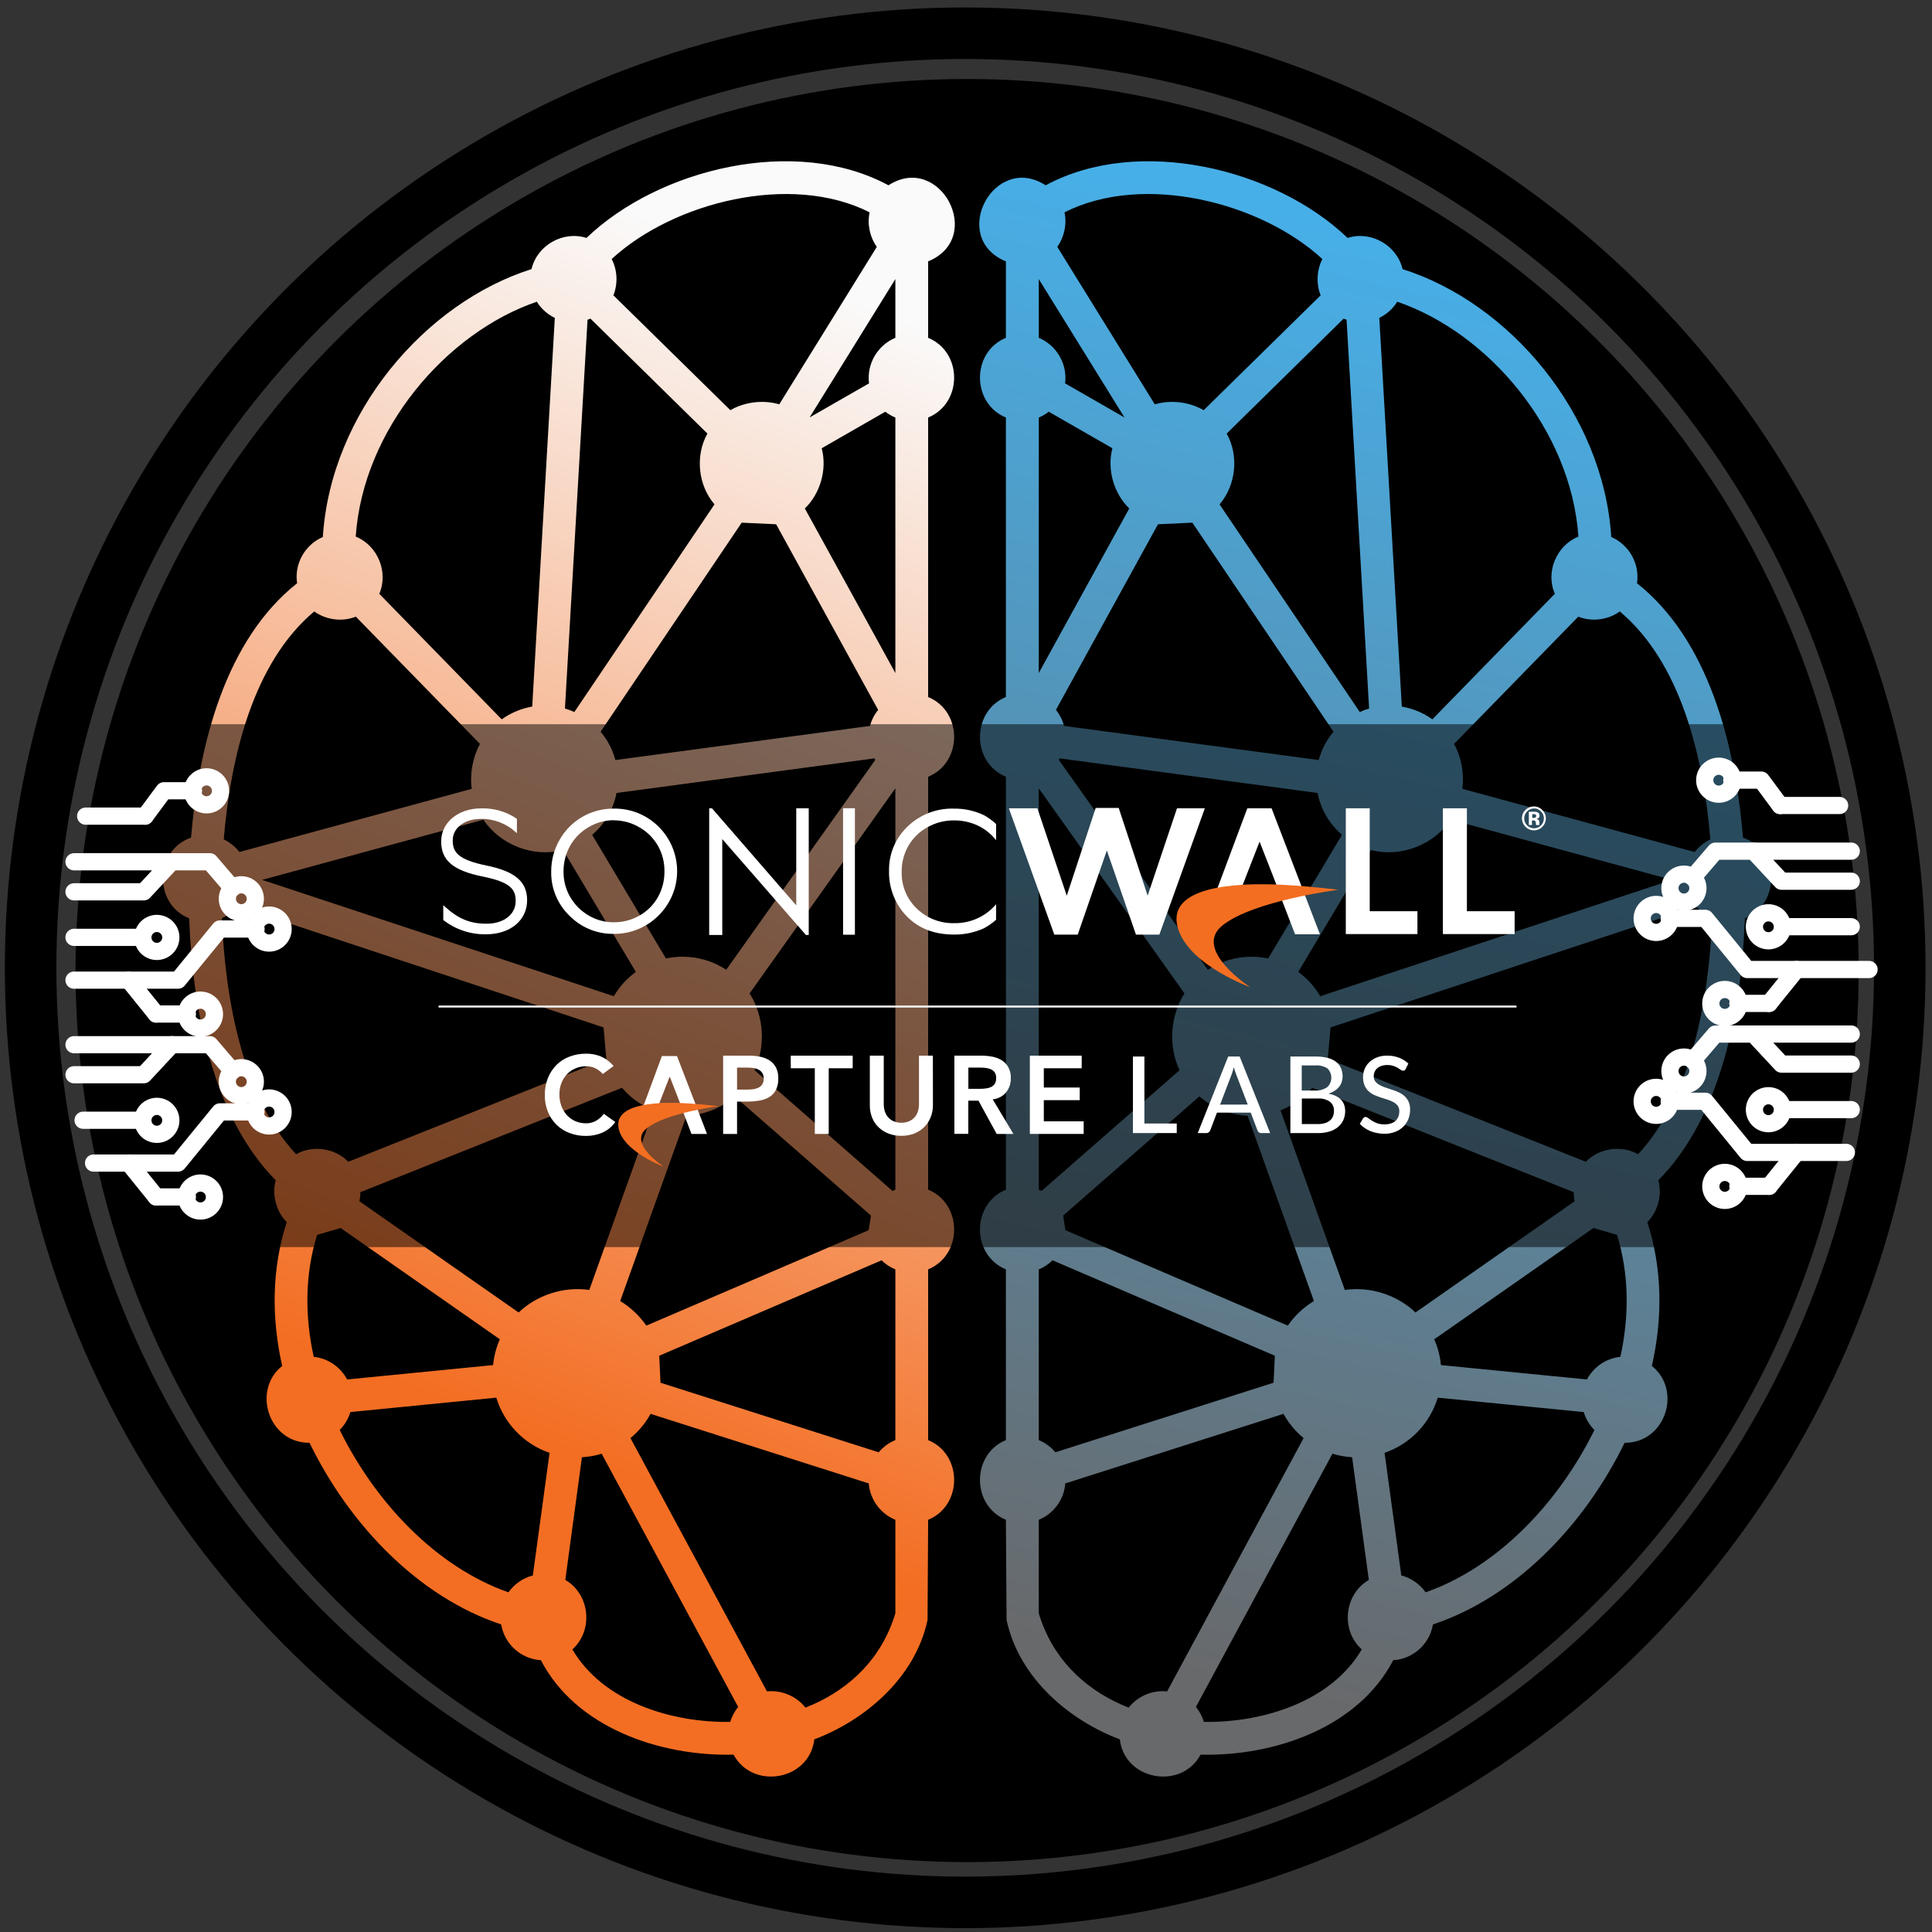 <?xml version="1.0" encoding="UTF-8" standalone="no"?>
<!DOCTYPE svg PUBLIC "-//W3C//DTD SVG 1.1//EN" "http://www.w3.org/Graphics/SVG/1.1/DTD/svg11.dtd">
<svg width="100%" height="100%" viewBox="0 0 225 225" version="1.1" xmlns="http://www.w3.org/2000/svg" xmlns:xlink="http://www.w3.org/1999/xlink" xml:space="preserve" xmlns:serif="http://www.serif.com/" style="fill-rule:evenodd;clip-rule:evenodd;stroke-linecap:round;stroke-linejoin:round;stroke-miterlimit:1.5;">
    <rect x="0" y="0" width="225" height="225" fill="#333333" stroke="none"/>
    <g transform="matrix(1,0,0,1,-501,-41)">
        <g transform="matrix(1,0,0,1,-0.684,0)">
            <g transform="matrix(0.683,0,0,0.683,159.986,-119.17)">
                <g>
                    <g transform="matrix(1,0,0,1,78.854,66.822)">
                        <circle cx="586.34" cy="333.178" r="147.992"/>
                        <clipPath id="_clip1">
                            <circle cx="586.34" cy="333.178" r="147.992"/>
                        </clipPath>
                        <g clip-path="url(#_clip1)">
                            <g transform="matrix(1.708,0,0,1.708,367.595,194.74)">
                                <path d="M109.317,24.526L119.057,8.805C118.371,7.854 118.08,6.549 118.339,5.358C110.477,1.375 98.747,4.342 92.585,10.022C93.158,11.108 93.225,12.498 92.758,13.643L104.437,25.112C105.852,24.285 107.709,24.055 109.317,24.526ZM99.664,79.672C101.274,79.672 102.771,80.149 104.022,80.975L118.904,60.024L118.813,59.871L93.07,63.324C92.752,64.981 91.875,66.445 90.636,67.504L98.007,79.85C98.54,79.731 99.098,79.672 99.664,79.672ZM106.357,83.336C107.781,85.557 107.987,88.592 106.85,91L120.62,103.054C120.715,103.009 120.807,102.968 120.908,102.927L120.908,62.86L106.357,83.336ZM104.867,93.615C103.57,94.744 101.894,95.457 100.059,95.543L93.438,114.045C94.47,114.672 95.362,115.509 96.046,116.5L118.239,106.974L118.473,105.515L104.867,93.615ZM96.77,95.012C95.539,94.526 94.462,93.748 93.617,92.758L67.505,103.176C67.498,103.486 67.465,103.787 67.399,104.08L83.298,115.189C85.088,113.472 87.769,112.56 90.351,112.939L96.77,95.012ZM92.053,89.869L91.776,86.729L55.277,74.654C54.844,75.153 54.297,75.553 53.681,75.819C53.993,84.022 55.817,93.754 61.08,99.389C62.748,98.445 64.977,98.778 66.293,100.141L92.053,89.869ZM92.805,83.615C93.359,82.664 94.11,81.84 95.002,81.188L87.737,69.02C84.723,69.805 81.443,68.479 79.78,65.993L57.692,72L92.805,83.615ZM86.911,15.897C86.167,15.537 85.545,14.979 85.115,14.281C76.06,17.381 67.771,27.026 67.034,37.731C69.207,38.604 70.332,41.252 69.388,43.442L81.609,55.975C82.5,55.334 83.538,54.895 84.655,54.701L86.911,15.897ZM84.584,11.028C85.142,8.659 87.716,7.168 90.072,7.914C97.289,0.994 110.947,-2.345 120.217,2.659C125.365,-0.654 129.914,7.893 124.18,10.256L124.18,17.887C127.64,19.309 127.64,24.418 124.18,25.844L124.18,53.744C127.64,55.176 127.64,60.278 124.18,61.707L124.18,102.927C127.64,104.351 127.64,109.461 124.18,110.884L124.18,127.929C127.64,129.351 127.64,134.461 124.18,135.886L124.121,145.884C122.863,151.779 117.727,155.957 112.818,157.802C112.331,161.92 106.664,162.884 104.755,159.33C97.377,159.509 89.013,156.625 85.521,149.902C83.511,149.777 81.88,148.275 81.555,146.33C73.313,143.59 66.42,136.418 62.422,128.195C58.343,128.234 56.646,122.961 59.695,120.525C58.617,115.761 58.636,110.824 60.146,106.168C59.11,105.123 58.65,103.468 59.049,101.99C52.81,95.678 50.76,85.153 50.406,75.838C46.828,74.403 46.941,69.061 50.594,67.781C51.392,58.369 54.059,48.031 61.185,42.387C60.877,40.424 62.003,38.516 63.752,37.772C64.544,25.363 73.984,14.379 84.584,11.028ZM90.47,15.971C90.37,16.01 90.277,16.049 90.177,16.084L87.922,54.895C88.248,54.988 88.56,55.102 88.861,55.243L102.852,34.512C101.215,32.61 100.901,29.662 102.145,27.445L90.47,15.971ZM120.908,25.844C120.542,25.695 120.209,25.496 119.903,25.264L113.555,28.91C114.113,31.053 113.404,33.434 111.871,34.924L120.908,51.35L120.908,25.844ZM118.279,22.432C118.021,20.475 119.163,18.606 120.908,17.887L120.908,12.024L112.345,25.836L118.279,22.432ZM109.006,36.5L105.567,36.34L91.482,57.211C92.166,58.022 92.68,58.987 92.958,60.037L118.378,56.631C118.532,56.039 118.816,55.494 119.19,55.029L109.006,36.5ZM53.859,67.955C54.472,68.254 55.011,68.686 55.422,69.219L78.615,62.912C78.409,61.375 78.727,59.733 79.441,58.428L67.046,45.723C65.695,46.268 64.05,46.047 62.894,45.201C56.807,50.324 54.573,59.584 53.859,67.955ZM97.335,119.506L97.461,122.201L119.244,129.146C119.689,128.615 120.255,128.195 120.908,127.929L120.908,110.884C120.387,110.679 119.923,110.365 119.53,109.98L97.335,119.506ZM96.472,125.308C95.959,126.24 95.273,127.058 94.462,127.728L108.093,153.017C109.6,152.859 111.056,153.523 111.934,154.633C112.166,154.541 112.399,154.447 112.631,154.347C116.451,152.656 119.57,149.672 120.908,145.22L120.908,135.886C119.445,135.287 118.385,133.902 118.253,132.254L96.472,125.308ZM91.587,129.287C90.963,129.48 90.304,129.599 89.619,129.638L87.957,141.886C90.423,143.318 90.789,146.924 88.661,148.82C91.702,154.021 98.502,156.15 104.423,156.062C104.587,155.511 104.861,155 105.215,154.566L91.587,129.287ZM86.386,129.199C83.843,128.33 81.853,126.273 81.069,123.691L66.501,125.129C66.293,125.814 65.921,126.426 65.437,126.918C69.029,134.203 75.089,140.597 82.281,143.125C82.865,142.306 83.718,141.701 84.716,141.441L86.386,129.199ZM80.75,120.439C80.837,119.527 81.069,118.668 81.422,117.865L65.529,106.754L63.18,107.439C61.95,111.39 61.95,115.562 62.841,119.613C64.291,119.767 65.522,120.646 66.179,121.875L80.75,120.439Z" style="fill:url(#_Linear2);"/>
                            </g>
                            <g transform="matrix(1.708,0,0,1.708,367.595,194.74)">
                                <path d="M146.807,24.526L137.072,8.805C137.758,7.854 138.051,6.549 137.792,5.358C145.656,1.375 157.384,4.342 163.538,10.022C162.973,11.108 162.9,12.498 163.366,13.643L151.689,25.112C150.272,24.285 148.416,24.055 146.807,24.526ZM156.459,79.672C154.851,79.672 153.36,80.149 152.102,80.975L137.227,60.024L137.312,59.871L163.058,63.324C163.379,64.981 164.258,66.445 165.494,67.504L158.123,79.85C157.59,79.731 157.031,79.672 156.459,79.672ZM149.773,83.336C148.344,85.557 148.137,88.592 149.28,91L135.503,103.054C135.416,103.009 135.317,102.968 135.225,102.927L135.225,62.86L149.773,83.336ZM151.258,93.615C152.562,94.744 154.23,95.457 156.068,95.543L162.695,114.045C161.656,114.672 160.771,115.509 160.086,116.5L137.885,106.974L137.658,105.515L151.258,93.615ZM159.36,95.012C160.592,94.526 161.67,93.748 162.513,92.758L188.625,103.176C188.625,103.486 188.66,103.787 188.725,104.08L172.832,115.189C171.042,113.472 168.361,112.56 165.78,112.939L159.36,95.012ZM164.076,89.869L164.351,86.729L200.854,74.654C201.286,75.153 201.831,75.553 202.452,75.819C202.131,84.022 200.315,93.754 195.054,99.389C193.385,98.445 191.153,98.778 189.836,100.141L164.076,89.869ZM163.325,83.615C162.767,82.664 162.022,81.84 161.129,81.188L168.389,69.02C171.402,69.805 174.688,68.479 176.354,65.993L198.438,72L163.325,83.615ZM169.219,15.897C169.959,15.537 170.582,14.979 171.01,14.281C180.071,17.381 188.354,27.026 189.099,37.731C186.922,38.604 185.791,41.252 186.744,43.442L174.515,55.975C173.631,55.334 172.592,54.895 171.468,54.701L169.219,15.897ZM171.543,11.028C170.988,8.659 168.414,7.168 166.055,7.914C158.842,0.994 145.184,-2.345 135.91,2.659C130.761,-0.654 126.216,7.893 131.943,10.256L131.943,17.887C128.492,19.309 128.492,24.418 131.943,25.844L131.943,53.744C128.492,55.176 128.492,60.278 131.943,61.707L131.943,102.927C128.492,104.351 128.492,109.461 131.943,110.884L131.943,127.929C128.492,129.351 128.492,134.461 131.943,135.886L132.01,145.884C133.268,151.779 138.404,155.957 143.315,157.802C143.799,161.92 149.469,162.884 151.378,159.33C158.755,159.509 167.11,156.625 170.609,149.902C172.612,149.777 174.25,148.275 174.575,146.33C182.811,143.59 189.704,136.418 193.71,128.195C197.785,128.234 199.482,122.961 196.43,120.525C197.515,115.761 197.487,110.824 195.978,106.168C197.021,105.123 197.48,103.468 197.076,101.99C203.322,95.678 205.37,85.153 205.717,75.838C209.303,74.403 209.189,69.061 205.529,67.781C204.738,58.369 202.064,48.031 194.947,42.387C195.246,40.424 194.121,38.516 192.378,37.772C191.58,25.363 182.14,14.379 171.543,11.028ZM165.66,15.971C165.752,16.01 165.854,16.049 165.953,16.084L168.203,54.895C167.882,54.988 167.57,55.102 167.271,55.243L153.273,34.512C154.91,32.61 155.229,29.662 153.983,27.445L165.66,15.971ZM135.225,25.844C135.584,25.695 135.924,25.496 136.222,25.264L142.574,28.91C142.016,31.053 142.729,33.434 144.258,34.924L135.225,51.35L135.225,25.844ZM137.852,22.432C138.111,20.475 136.966,18.606 135.225,17.887L135.225,12.024L143.779,25.836L137.852,22.432ZM147.125,36.5L150.559,36.34L164.648,57.211C163.963,58.022 163.453,58.987 163.172,60.037L137.751,56.631C137.594,56.039 137.312,55.494 136.94,55.029L147.125,36.5ZM202.27,67.955C201.652,68.254 201.12,68.686 200.707,69.219L177.508,62.912C177.715,61.375 177.402,59.733 176.686,58.428L189.085,45.723C190.436,46.268 192.077,46.047 193.229,45.201C199.317,50.324 201.553,59.584 202.27,67.955ZM158.795,119.506L158.662,122.201L136.881,129.146C136.441,128.615 135.869,128.195 135.225,127.929L135.225,110.884C135.741,110.679 136.208,110.365 136.601,109.98L158.795,119.506ZM159.654,125.308C160.172,126.24 160.851,127.058 161.663,127.728L148.038,153.017C146.533,152.859 145.078,153.523 144.199,154.633C143.966,154.541 143.732,154.447 143.501,154.347C139.682,152.656 136.562,149.672 135.225,145.22L135.225,135.886C136.688,135.287 137.744,133.902 137.871,132.254L159.654,125.308ZM164.543,129.287C165.168,129.48 165.828,129.599 166.505,129.638L168.176,141.886C165.707,143.318 165.342,146.924 167.47,148.82C164.43,154.021 157.631,156.15 151.711,156.062C151.542,155.511 151.27,155 150.912,154.566L164.543,129.287ZM169.746,129.199C172.287,128.33 174.275,126.273 175.054,123.691L189.63,125.129C189.829,125.814 190.202,126.426 190.696,126.918C187.104,134.203 181.043,140.597 173.844,143.125C173.264,142.306 172.413,141.701 171.416,141.441L169.746,129.199ZM175.373,120.439C175.286,119.527 175.061,118.668 174.702,117.865L190.602,106.754L192.95,107.439C194.174,111.39 194.174,115.562 193.289,119.613C191.84,119.767 190.602,120.646 189.949,121.875L175.373,120.439Z" style="fill:url(#_Linear3);"/>
                            </g>
                        </g>
                        <circle cx="586.34" cy="333.178" r="147.992" style="fill:none;stroke:black;stroke-width:8.06px;"/>
                    </g>
                    <g transform="matrix(1.041,0,0,1.041,-27.599,-19.709)">
                        <circle cx="665.194" cy="402.728" r="153.081" style="fill:none;stroke:black;stroke-width:8.44px;"/>
                    </g>
                    <g transform="matrix(0.983,0,0,1.242,59.842,-64.172)">
                        <path d="M763.047,339.91L468.947,339.91C462.751,365.844 465.457,389.094 470.309,411.697L761.703,411.697C767.695,386.979 768.001,363.07 763.047,339.91Z" style="fill-opacity:0.5;"/>
                    </g>
                </g>
                <g transform="matrix(3.71533e-17,0.607,-0.607,3.71533e-17,845.613,-8.92)">
                    <g transform="matrix(1,0,0,1,0.952,7.6)">
                        <path d="M629.342,520.535L622.214,515.247L622.214,506.952" style="fill:none;stroke:white;stroke-width:4.83px;"/>
                    </g>
                    <g transform="matrix(-0.558,0.83,-0.83,-0.558,1237.95,208.418)">
                        <circle cx="593.921" cy="341.387" r="3.93" style="fill:none;stroke:white;stroke-width:4.83px;"/>
                    </g>
                    <g transform="matrix(1,0,0,1,0.952,7.6)">
                        <path d="M642.167,513.055L642.167,540.513" style="fill:none;stroke:white;stroke-width:4.83px;"/>
                    </g>
                    <g transform="matrix(1,0,0,1,0.952,7.6)">
                        <path d="M684.934,517.446L675.417,525.132L684.934,517.446Z" style="fill:none;stroke:white;stroke-width:4.83px;"/>
                    </g>
                    <g transform="matrix(1,0,0,1,0.952,7.6)">
                        <path d="M684.934,508.665L684.934,517.446" style="fill:none;stroke:white;stroke-width:4.83px;"/>
                    </g>
                    <g transform="matrix(-0.558,0.83,-0.83,-0.558,1300.67,210.131)">
                        <circle cx="593.921" cy="341.387" r="3.93" style="fill:none;stroke:white;stroke-width:4.83px;"/>
                    </g>
                    <g transform="matrix(1,0,0,1,0.952,7.6)">
                        <path d="M663.392,540.513L663.392,521.289" style="fill:none;stroke:white;stroke-width:4.83px;"/>
                    </g>
                    <g transform="matrix(-0.558,0.83,-0.83,-0.558,1279.13,222.382)">
                        <circle cx="593.921" cy="341.387" r="3.93" style="fill:none;stroke:white;stroke-width:4.83px;"/>
                    </g>
                    <g transform="matrix(1,0,0,1,0.952,7.6)">
                        <path d="M675.417,540.513L675.417,511.281L661.047,499.536L661.047,489.377" style="fill:none;stroke:white;stroke-width:4.83px;"/>
                    </g>
                    <g transform="matrix(-0.558,0.83,-0.83,-0.558,1276.78,190.844)">
                        <circle cx="593.921" cy="341.387" r="3.93" style="fill:none;stroke:white;stroke-width:4.83px;"/>
                    </g>
                    <g transform="matrix(1,0,0,1,0.952,7.6)">
                        <path d="M650.606,540.513L650.606,520.915L642.167,513.055L642.167,502.351L649.555,496.01" style="fill:none;stroke:white;stroke-width:4.83px;"/>
                    </g>
                    <g transform="matrix(-0.558,0.83,-0.83,-0.558,1268.27,198.647)">
                        <circle cx="593.921" cy="341.387" r="3.93" style="fill:none;stroke:white;stroke-width:4.83px;"/>
                    </g>
                    <g transform="matrix(1,0,0,1,0.952,7.6)">
                        <path d="M629.342,537.243L629.342,524.228L629.342,520.535" style="fill:none;stroke:white;stroke-width:4.83px;"/>
                    </g>
                </g>
                <g transform="matrix(3.71533e-17,0.607,-0.607,3.71533e-17,845.613,22.269)">
                    <g transform="matrix(1,0,0,1,0.952,7.6)">
                        <path d="M642.167,513.055L642.167,540.513" style="fill:none;stroke:white;stroke-width:4.83px;"/>
                    </g>
                    <g transform="matrix(1,0,0,1,0.952,7.6)">
                        <path d="M684.934,517.446L675.417,525.132L684.934,517.446Z" style="fill:none;stroke:white;stroke-width:4.83px;"/>
                    </g>
                    <g transform="matrix(1,0,0,1,0.952,7.6)">
                        <path d="M684.934,508.665L684.934,517.446" style="fill:none;stroke:white;stroke-width:4.83px;"/>
                    </g>
                    <g transform="matrix(-0.558,0.83,-0.83,-0.558,1300.67,210.131)">
                        <circle cx="593.921" cy="341.387" r="3.93" style="fill:none;stroke:white;stroke-width:4.83px;"/>
                    </g>
                    <g transform="matrix(1,0,0,1,0.952,7.6)">
                        <path d="M663.392,537.961L663.392,521.289" style="fill:none;stroke:white;stroke-width:4.83px;"/>
                    </g>
                    <g transform="matrix(-0.558,0.83,-0.83,-0.558,1279.13,222.382)">
                        <circle cx="593.921" cy="341.387" r="3.93" style="fill:none;stroke:white;stroke-width:4.83px;"/>
                    </g>
                    <g transform="matrix(1,0,0,1,0.952,7.6)">
                        <path d="M675.417,535.021L675.417,511.281L661.047,499.536L661.047,489.377" style="fill:none;stroke:white;stroke-width:4.83px;"/>
                    </g>
                    <g transform="matrix(-0.558,0.83,-0.83,-0.558,1276.78,190.844)">
                        <circle cx="593.921" cy="341.387" r="3.93" style="fill:none;stroke:white;stroke-width:4.83px;"/>
                    </g>
                    <g transform="matrix(1,0,0,1,0.952,7.6)">
                        <path d="M650.606,540.513L650.606,520.915L642.167,513.055L642.167,502.351L649.555,496.01" style="fill:none;stroke:white;stroke-width:4.83px;"/>
                    </g>
                    <g transform="matrix(-0.558,0.83,-0.83,-0.558,1268.27,198.647)">
                        <circle cx="593.921" cy="341.387" r="3.93" style="fill:none;stroke:white;stroke-width:4.83px;"/>
                    </g>
                </g>
                <g transform="matrix(-1,0,0,1,1328.86,-1.814)">
                    <g transform="matrix(3.71533e-17,0.607,-0.607,3.71533e-17,845.613,-8.92)">
                        <g transform="matrix(1,0,0,1,0.952,7.6)">
                            <path d="M629.342,520.535L622.214,515.247L622.214,506.952" style="fill:none;stroke:white;stroke-width:4.83px;"/>
                        </g>
                        <g transform="matrix(-0.558,0.83,-0.83,-0.558,1237.95,208.418)">
                            <circle cx="593.921" cy="341.387" r="3.93" style="fill:none;stroke:white;stroke-width:4.83px;"/>
                        </g>
                        <g transform="matrix(1,0,0,1,0.952,7.6)">
                            <path d="M642.167,513.055L642.167,540.513" style="fill:none;stroke:white;stroke-width:4.83px;"/>
                        </g>
                        <g transform="matrix(1,0,0,1,0.952,7.6)">
                            <path d="M684.934,517.446L675.417,525.132L684.934,517.446Z" style="fill:none;stroke:white;stroke-width:4.83px;"/>
                        </g>
                        <g transform="matrix(1,0,0,1,0.952,7.6)">
                            <path d="M684.934,508.665L684.934,517.446" style="fill:none;stroke:white;stroke-width:4.83px;"/>
                        </g>
                        <g transform="matrix(-0.558,0.83,-0.83,-0.558,1300.67,210.131)">
                            <circle cx="593.921" cy="341.387" r="3.93" style="fill:none;stroke:white;stroke-width:4.83px;"/>
                        </g>
                        <g transform="matrix(1,0,0,1,0.952,7.6)">
                            <path d="M663.392,540.513L663.392,521.289" style="fill:none;stroke:white;stroke-width:4.83px;"/>
                        </g>
                        <g transform="matrix(-0.558,0.83,-0.83,-0.558,1279.13,222.382)">
                            <circle cx="593.921" cy="341.387" r="3.93" style="fill:none;stroke:white;stroke-width:4.83px;"/>
                        </g>
                        <g transform="matrix(1,0,0,1,0.952,7.6)">
                            <path d="M675.417,545.514L675.417,511.281L661.047,499.536L661.047,489.377" style="fill:none;stroke:white;stroke-width:4.83px;"/>
                        </g>
                        <g transform="matrix(-0.558,0.83,-0.83,-0.558,1276.78,190.844)">
                            <circle cx="593.921" cy="341.387" r="3.93" style="fill:none;stroke:white;stroke-width:4.83px;"/>
                        </g>
                        <g transform="matrix(1,0,0,1,0.952,7.6)">
                            <path d="M650.606,540.513L650.606,520.915L642.167,513.055L642.167,502.351L649.555,496.01" style="fill:none;stroke:white;stroke-width:4.83px;"/>
                        </g>
                        <g transform="matrix(-0.558,0.83,-0.83,-0.558,1268.27,198.647)">
                            <circle cx="593.921" cy="341.387" r="3.93" style="fill:none;stroke:white;stroke-width:4.83px;"/>
                        </g>
                        <g transform="matrix(1,0,0,1,0.952,7.6)">
                            <path d="M629.342,537.243L629.342,524.228L629.342,520.535" style="fill:none;stroke:white;stroke-width:4.83px;"/>
                        </g>
                    </g>
                    <g transform="matrix(3.71533e-17,0.607,-0.607,3.71533e-17,845.613,22.269)">
                        <g transform="matrix(1,0,0,1,0.952,7.6)">
                            <path d="M642.167,513.055L642.167,540.513" style="fill:none;stroke:white;stroke-width:4.83px;"/>
                        </g>
                        <g transform="matrix(1,0,0,1,0.952,7.6)">
                            <path d="M684.934,517.446L675.417,525.132L684.934,517.446Z" style="fill:none;stroke:white;stroke-width:4.83px;"/>
                        </g>
                        <g transform="matrix(1,0,0,1,0.952,7.6)">
                            <path d="M684.934,508.665L684.934,517.446" style="fill:none;stroke:white;stroke-width:4.83px;"/>
                        </g>
                        <g transform="matrix(-0.558,0.83,-0.83,-0.558,1300.67,210.131)">
                            <circle cx="593.921" cy="341.387" r="3.93" style="fill:none;stroke:white;stroke-width:4.83px;"/>
                        </g>
                        <g transform="matrix(1,0,0,1,0.952,7.6)">
                            <path d="M663.392,540.513L663.392,521.289" style="fill:none;stroke:white;stroke-width:4.83px;"/>
                        </g>
                        <g transform="matrix(-0.558,0.83,-0.83,-0.558,1279.13,222.382)">
                            <circle cx="593.921" cy="341.387" r="3.93" style="fill:none;stroke:white;stroke-width:4.83px;"/>
                        </g>
                        <g transform="matrix(1,0,0,1,0.952,7.6)">
                            <path d="M675.417,539.137L675.417,511.281L661.047,499.536L661.047,489.377" style="fill:none;stroke:white;stroke-width:4.83px;"/>
                        </g>
                        <g transform="matrix(-0.558,0.83,-0.83,-0.558,1276.78,190.844)">
                            <circle cx="593.921" cy="341.387" r="3.93" style="fill:none;stroke:white;stroke-width:4.83px;"/>
                        </g>
                        <g transform="matrix(1,0,0,1,0.952,7.6)">
                            <path d="M650.606,540.513L650.606,520.915L642.167,513.055L642.167,502.351L649.555,496.01" style="fill:none;stroke:white;stroke-width:4.83px;"/>
                        </g>
                        <g transform="matrix(-0.558,0.83,-0.83,-0.558,1268.27,198.647)">
                            <circle cx="593.921" cy="341.387" r="3.93" style="fill:none;stroke:white;stroke-width:4.83px;"/>
                        </g>
                    </g>
                </g>
                <g id="SonicWall-CaptureLabs-logo" transform="matrix(0.433,0,0,0.433,669.476,402.728)">
                    <g transform="matrix(1,0,0,1,-218.025,-70.935)">
                        <clipPath id="_clip4">
                            <rect x="0" y="0" width="436.05" height="141.87"/>
                        </clipPath>
                        <g clip-path="url(#_clip4)">
                            <g id="Layer_1">
                                <g transform="matrix(1,0,0,1,-85.05,-237.13)">
                                    <path d="M153.84,238C160.513,237.823 166.974,240.395 171.7,245.11C176.366,249.743 178.993,256.054 178.993,262.63C178.993,276.175 167.848,287.32 154.303,287.32C154.279,287.32 154.254,287.32 154.23,287.32C147.619,287.47 141.231,284.881 136.59,280.17C131.902,275.651 129.296,269.381 129.4,262.87C129.367,258.471 130.499,254.141 132.68,250.32C136.973,242.692 145.087,237.968 153.84,238ZM154.05,242.56C150.572,242.563 147.159,243.503 144.17,245.28C141.13,247.021 138.613,249.546 136.88,252.59C135.117,255.719 134.213,259.259 134.26,262.85C134.26,262.903 134.259,262.957 134.259,263.01C134.259,273.845 143.175,282.76 154.009,282.76C154.023,282.76 154.036,282.76 154.05,282.76C157.598,282.783 161.089,281.869 164.17,280.11C167.21,278.402 169.722,275.89 171.43,272.85C173.164,269.741 174.05,266.23 174,262.67C174.048,259.125 173.146,255.63 171.39,252.55C169.637,249.525 167.102,247.027 164.05,245.32C161.017,243.544 157.565,242.605 154.05,242.6L154.05,242.56Z" style="fill:white;fill-rule:nonzero;"/>
                                </g>
                                <g transform="matrix(1,0,0,1,-85.05,-237.13)">
                                    <path d="M191.62,287.75L191.62,237.87L192.71,237.87L225.9,276.1L225.9,237.87L230.82,237.87L230.82,287.75L229.7,287.75L196.77,250L196.77,287.77L191.62,287.75Z" style="fill:white;fill-rule:nonzero;"/>
                                </g>
                                <g transform="matrix(1,0,0,1,-85.05,-237.13)">
                                    <rect x="244.34" y="237.85" width="4.66" height="49.8" style="fill:white;fill-rule:nonzero;"/>
                                </g>
                                <g transform="matrix(1,0,0,1,-85.05,-237.13)">
                                    <path d="M413.08,237.87L403.53,237.87L390.07,273.87L417.14,273.98L422.33,287.49L432.13,287.49L413.08,237.87ZM401.72,268L408.36,251L415,268L401.72,268Z" style="fill:white;fill-rule:nonzero;"/>
                                </g>
                                <g transform="matrix(1,0,0,1,-85.05,-237.13)">
                                    <path d="M442.31,237.87L451.73,237.87L451.73,278.4L470.52,278.4L470.52,287.4L442.31,287.4L442.31,237.87Z" style="fill:white;fill-rule:nonzero;"/>
                                </g>
                                <g transform="matrix(1,0,0,1,-85.05,-237.13)">
                                    <path d="M480.54,237.87L490,237.87L490,278.4L508.79,278.4L508.79,287.4L480.54,287.4L480.54,237.87Z" style="fill:white;fill-rule:nonzero;"/>
                                </g>
                                <g transform="matrix(1,0,0,1,-85.05,-237.13)">
                                    <path d="M404.72,308.34C404.72,308.34 381.67,300.04 376.58,286.23C370.89,270.77 391.99,267.23 413.58,267.85C425.21,268.18 439.43,269.95 439.43,269.95C439.43,269.95 405.84,274.23 393.71,284.02C381.85,293.59 404.72,308.34 404.72,308.34Z" style="fill:rgb(243,110,33);fill-rule:nonzero;"/>
                                </g>
                                <g transform="matrix(1,0,0,1,-85.05,-237.13)">
                                    <path d="M304.59,275.65C300.543,280.443 294.553,283.179 288.28,283.1C282.727,283.278 277.332,281.195 273.34,277.33C269.433,273.573 267.282,268.339 267.42,262.92C267.365,259.315 268.281,255.76 270.07,252.63C271.849,249.571 274.428,247.054 277.53,245.35C280.722,243.545 284.333,242.61 288,242.64C291.276,242.604 294.517,243.312 297.48,244.71C300.261,246.054 302.697,248.018 304.6,250.45L304.6,244.06C303.164,242.726 301.576,241.565 299.87,240.6C296.141,238.823 292.05,237.933 287.92,238C281.145,237.799 274.57,240.355 269.71,245.08C264.946,249.612 262.306,255.947 262.44,262.52C262.291,268.674 264.429,274.67 268.44,279.34C273.22,284.84 279.737,287.59 287.99,287.59C292.053,287.649 296.079,286.808 299.78,285.13C301.505,284.199 303.119,283.076 304.59,281.78L304.59,275.65Z" style="fill:white;fill-rule:nonzero;"/>
                                </g>
                                <g transform="matrix(1,0,0,1,-85.05,-237.13)">
                                    <path d="M104,260.43C92.76,258.13 90.63,255.2 90.63,250.59L90.63,250.46C90.63,245.59 95.27,242.05 101.63,242.05C106.72,241.952 111.658,243.819 115.41,247.26L115.8,247.6L115.9,247.48L115.9,242C111.739,239.175 106.787,237.739 101.76,237.9C92.82,237.9 86.08,243.45 86.08,250.82L86.08,250.95C86.08,258.4 90.81,262.39 102.41,264.74C113.3,266.93 115.41,269.74 115.41,274.3L115.41,274.44C115.41,279.67 110.7,283.32 103.96,283.32C97.39,283.32 92.74,281.38 87.36,276.43L86.99,276.08L86.9,276.18L86.9,281.86C91.709,285.609 97.663,287.597 103.76,287.49C113.27,287.49 119.92,281.99 119.92,274.1L119.92,274C119.89,266.74 115.13,262.7 104,260.43Z" style="fill:white;fill-rule:nonzero;"/>
                                </g>
                                <path d="M290.79,0.74L279.47,34.42L279.23,35.15L278.99,34.42L267.83,0.6L258.77,0.6L247.62,34.42L247.38,35.15L247.13,34.42L235.81,0.74L224.57,0.74L242.48,50.49L251.69,50.49L262.92,18.04L263.16,17.35L263.4,18.04L274.63,50.49L283.84,50.49L301.75,0.74L290.79,0.74Z" style="fill:white;fill-rule:nonzero;"/>
                                <path d="M0,78.81L424.17,78.81" style="fill:white;fill-rule:nonzero;stroke:white;stroke-width:0.77px;stroke-linecap:butt;stroke-linejoin:miter;stroke-miterlimit:10;"/>
                                <g transform="matrix(1,0,0,1,-85.05,-237.13)">
                                    <path d="M519.69,245.19C518.811,246.065 517.62,246.557 516.38,246.557C513.807,246.557 511.69,244.44 511.69,241.867C511.69,241.855 511.69,241.842 511.69,241.83C511.655,240.53 512.193,239.279 513.16,238.41C514.026,237.576 515.187,237.116 516.39,237.13C518.966,237.134 521.084,239.254 521.084,241.83C521.084,243.094 520.574,244.306 519.67,245.19L519.69,245.19ZM513.69,239.11C512.961,239.825 512.556,240.809 512.57,241.83C512.552,242.87 512.965,243.873 513.71,244.6C514.431,245.332 515.417,245.745 516.445,245.745C517.473,245.745 518.459,245.332 519.18,244.6C519.915,243.871 520.323,242.875 520.31,241.84C520.325,240.817 519.916,239.832 519.18,239.12C518.466,238.366 517.473,237.939 516.435,237.939C515.397,237.939 514.404,238.366 513.69,239.12L513.69,239.11ZM514.39,244.44L514.39,239.23L516.91,239.23C517.258,239.248 517.598,239.336 517.91,239.49C518.364,239.735 518.635,240.225 518.6,240.74C518.635,241.094 518.497,241.444 518.23,241.68C517.972,241.884 517.658,242.006 517.33,242.03C517.596,242.072 517.849,242.175 518.07,242.33C518.398,242.626 518.569,243.06 518.53,243.5L518.53,244C518.525,244.053 518.525,244.107 518.53,244.16C518.525,244.21 518.525,244.26 518.53,244.31L518.53,244.46L517.23,244.46C517.176,244.224 517.146,243.982 517.14,243.74C517.146,243.523 517.116,243.307 517.05,243.1C516.99,242.921 516.849,242.78 516.67,242.72C516.521,242.67 516.367,242.639 516.21,242.63L515.62,242.63L515.62,244.47L514.39,244.44ZM516.87,240.26C516.615,240.177 516.348,240.14 516.08,240.15L515.75,240.15L515.75,241.66L516.28,241.66C516.544,241.677 516.806,241.61 517.03,241.47C517.214,241.319 517.311,241.087 517.29,240.85C517.293,240.571 517.101,240.325 516.83,240.26L516.87,240.26Z" style="fill:white;fill-rule:nonzero;"/>
                                </g>
                                <g transform="matrix(1,0,0,1,-85.05,-237.13)">
                                    <path d="M149.71,342.5C148.798,341.461 147.672,340.632 146.41,340.07C145.388,339.668 144.299,339.461 143.2,339.46C141.715,339.431 140.241,339.724 138.88,340.32C137.615,340.857 136.48,341.658 135.55,342.67C134.61,343.684 133.879,344.873 133.4,346.17C132.88,347.543 132.622,349.002 132.64,350.47C132.616,352.03 132.874,353.581 133.4,355.05C133.876,356.384 134.606,357.614 135.55,358.67C136.488,359.685 137.621,360.501 138.88,361.07C140.246,361.649 141.717,361.938 143.2,361.92C144.469,361.918 145.719,361.616 146.85,361.04C148.145,360.347 149.267,359.369 150.13,358.18L154.65,361.41C153.362,363.237 151.603,364.682 149.56,365.59C147.545,366.456 145.373,366.899 143.18,366.89C140.94,366.924 138.715,366.534 136.62,365.74C134.703,365.025 132.956,363.918 131.49,362.49C130.027,361.042 128.877,359.31 128.11,357.4C127.264,355.308 126.849,353.066 126.89,350.81C126.855,348.512 127.269,346.229 128.11,344.09C128.876,342.156 130.026,340.398 131.49,338.92C132.947,337.476 134.696,336.361 136.62,335.65C138.717,334.866 140.941,334.476 143.18,334.5C145.167,334.479 147.139,334.853 148.98,335.6C150.91,336.458 152.62,337.744 153.98,339.36L149.71,342.5Z" style="fill:white;fill-rule:nonzero;"/>
                                </g>
                                <g transform="matrix(1,0,0,1,-85.05,-237.13)">
                                    <path d="M205.92,348.64C206.7,348.64 207.51,348.64 208.34,348.56C209.145,348.502 209.938,348.323 210.69,348.03C211.377,347.768 211.977,347.317 212.42,346.73C212.9,346.007 213.132,345.147 213.08,344.28C213.129,343.477 212.915,342.68 212.47,342.01C212.078,341.443 211.538,340.994 210.91,340.71C210.242,340.385 209.52,340.186 208.78,340.12C208.033,340.031 207.282,339.984 206.53,339.98L202.59,339.98L202.59,348.64L205.92,348.64ZM197.11,335.28L207.48,335.28C208.918,335.278 210.352,335.425 211.76,335.72C213.055,335.972 214.292,336.461 215.41,337.16C216.447,337.861 217.301,338.801 217.9,339.9C218.57,341.235 218.89,342.718 218.83,344.21C218.905,345.836 218.561,347.455 217.83,348.91C217.203,350.059 216.273,351.014 215.14,351.67C213.924,352.362 212.586,352.813 211.2,353C209.656,353.252 208.094,353.376 206.53,353.37L202.59,353.37L202.59,366.12L197.11,366.12L197.11,335.28Z" style="fill:white;fill-rule:nonzero;"/>
                                </g>
                                <path d="M148.16,103.11L138.69,103.11L138.69,98.15L163.08,98.15L163.08,103.11L153.64,103.11L153.64,128.97L148.16,128.97L148.16,103.11Z" style="fill:white;fill-rule:nonzero;"/>
                                <g transform="matrix(1,0,0,1,-85.05,-237.13)">
                                    <path d="M279.73,354.78C279.738,356.497 279.398,358.198 278.73,359.78C278.125,361.215 277.233,362.511 276.11,363.59C274.976,364.645 273.648,365.47 272.2,366.02C270.623,366.587 268.956,366.868 267.28,366.85C265.607,366.872 263.943,366.591 262.37,366.02C260.913,365.471 259.575,364.646 258.43,363.59C257.288,362.527 256.393,361.227 255.81,359.78C255.17,358.192 254.854,356.492 254.88,354.78L254.88,335.28L260.36,335.28L260.36,354.61C260.37,355.411 260.484,356.208 260.7,356.98C260.944,357.809 261.334,358.587 261.85,359.28C262.431,360.005 263.165,360.592 264,361C265.032,361.48 266.162,361.716 267.3,361.69C268.432,361.718 269.555,361.481 270.58,361C271.414,360.596 272.149,360.012 272.73,359.29C273.246,358.597 273.636,357.819 273.88,356.99C274.099,356.219 274.217,355.422 274.23,354.62L274.23,335.28L279.7,335.28L279.73,354.78Z" style="fill:white;fill-rule:nonzero;"/>
                                </g>
                                <g transform="matrix(1,0,0,1,-85.05,-237.13)">
                                    <path d="M297.93,348.34C298.72,348.34 299.5,348.34 300.28,348.22C301.02,348.169 301.746,347.997 302.43,347.71C303.064,347.447 303.615,347.014 304.02,346.46C304.457,345.738 304.669,344.903 304.63,344.06C304.659,343.294 304.465,342.537 304.07,341.88C303.69,341.349 303.176,340.928 302.58,340.66C301.948,340.371 301.272,340.189 300.58,340.12C299.867,340.029 299.149,339.982 298.43,339.98L293.68,339.98L293.68,348.34L297.93,348.34ZM288.17,335.28L298.89,335.28C300.326,335.283 301.759,335.421 303.17,335.69C304.472,335.929 305.717,336.41 306.84,337.11C307.912,337.774 308.794,338.704 309.4,339.81C310.111,341.128 310.456,342.613 310.4,344.11C310.463,346.147 309.804,348.142 308.54,349.74C307.205,351.307 305.309,352.291 303.26,352.48L311.43,366.11L304.83,366.11L297.66,353L293.66,353L293.66,366.07L288.18,366.07L288.17,335.28Z" style="fill:white;fill-rule:nonzero;"/>
                                </g>
                                <path d="M232.84,98.15L253.26,98.15L253.26,103.11L238.34,103.11L238.34,110.7L252.48,110.7L252.48,115.67L238.34,115.67L238.34,124.01L254.04,124.01L254.04,128.97L232.84,128.97L232.84,98.15Z" style="fill:white;fill-rule:nonzero;"/>
                                <g transform="matrix(1,0,0,1,-85.05,-237.13)">
                                    <path d="M171.94,354.09L176.08,343.5L180.19,354.09L171.94,354.09ZM178.94,335.43L173,335.43L164.76,357.67L181.44,357.67L184.64,366.11L190.76,366.11L178.94,335.43Z" style="fill:white;fill-rule:nonzero;"/>
                                </g>
                                <g transform="matrix(1,0,0,1,-85.05,-237.13)">
                                    <path d="M173.73,379C173.73,379 159.57,373.81 156.36,365.37C152.94,355.71 165.85,353.55 179.31,353.9C186.47,354.09 195.25,355.17 195.25,355.17C195.25,355.17 174.46,357.84 166.93,363.95C159.57,369.87 173.73,379 173.73,379Z" style="fill:rgb(243,110,33);fill-rule:nonzero;"/>
                                </g>
                                <g transform="matrix(1,0,0,1,-85.05,-237.13)">
                                    <path d="M375.74,362L375.74,365.76L358.48,365.76L358.48,335.62L363,335.62L363,362L375.74,362Z" style="fill:white;fill-rule:nonzero;"/>
                                </g>
                                <g transform="matrix(1,0,0,1,-85.05,-237.13)">
                                    <path d="M412.53,365.77L409.08,365.77C408.723,365.792 408.369,365.69 408.08,365.48C407.828,365.284 407.637,365.02 407.53,364.72L404.87,357.72L391.57,357.72L388.91,364.72C388.799,365.007 388.608,365.257 388.36,365.44C388.078,365.669 387.722,365.786 387.36,365.77L384,365.77L396,335.62L400.52,335.62L412.53,365.77ZM403.69,354.53L399.21,342.84C398.817,341.861 398.483,340.859 398.21,339.84C398.05,340.45 397.9,341.01 397.74,341.52C397.58,342.03 397.42,342.52 397.26,342.91L392.81,354.56L403.69,354.53Z" style="fill:white;fill-rule:nonzero;"/>
                                </g>
                                <g transform="matrix(1,0,0,1,-85.05,-237.13)">
                                    <path d="M430.31,335.62C431.95,335.591 433.586,335.773 435.18,336.16C436.383,336.455 437.513,336.992 438.5,337.74C439.343,338.389 440.008,339.243 440.43,340.22C440.856,341.271 441.066,342.396 441.05,343.53C441.049,344.244 440.935,344.953 440.71,345.63C440.49,346.311 440.151,346.947 439.71,347.51C439.217,348.12 438.63,348.646 437.97,349.07C437.2,349.569 436.366,349.959 435.49,350.23C439.87,351.103 442.06,353.393 442.06,357.1C442.075,358.307 441.833,359.504 441.35,360.61C440.872,361.668 440.161,362.605 439.27,363.35C438.283,364.168 437.14,364.777 435.91,365.14C434.438,365.581 432.907,365.794 431.37,365.77L420.49,365.77L420.49,335.62L430.31,335.62ZM424.96,339.12L424.96,349L430.1,349C431.841,349.135 433.576,348.665 435.01,347.67C436.031,346.705 436.61,345.361 436.61,343.956C436.61,342.585 436.058,341.27 435.08,340.31C433.659,339.413 431.985,338.998 430.31,339.13L424.96,339.12ZM431.26,362.22C432.245,362.242 433.227,362.107 434.17,361.82C434.907,361.603 435.588,361.231 436.17,360.73C436.675,360.28 437.063,359.713 437.3,359.08C437.538,358.409 437.656,357.702 437.65,356.99C437.711,355.634 437.138,354.324 436.1,353.45C434.692,352.481 432.993,352.026 431.29,352.16L425,352.16L425,362.22L431.26,362.22Z" style="fill:white;fill-rule:nonzero;"/>
                                </g>
                                <g transform="matrix(1,0,0,1,-85.05,-237.13)">
                                    <path d="M465.89,340.53C465.78,340.731 465.63,340.908 465.45,341.05C465.278,341.171 465.07,341.231 464.86,341.22C464.545,341.198 464.245,341.079 464,340.88C463.611,340.598 463.207,340.337 462.79,340.1C462.242,339.78 461.663,339.518 461.06,339.32C460.278,339.072 459.46,338.953 458.64,338.97C457.853,338.958 457.069,339.076 456.32,339.32C455.706,339.524 455.139,339.847 454.65,340.27C454.219,340.659 453.878,341.136 453.65,341.67C453.418,342.228 453.303,342.826 453.31,343.43C453.281,344.148 453.5,344.854 453.93,345.43C454.373,345.99 454.924,346.456 455.55,346.8C456.279,347.206 457.046,347.541 457.84,347.8L460.47,348.68C461.362,348.963 462.236,349.297 463.09,349.68C463.925,350.053 464.697,350.552 465.38,351.16C466.066,351.768 466.621,352.51 467.01,353.34C467.45,354.334 467.661,355.414 467.63,356.5C467.638,357.778 467.407,359.047 466.95,360.24C466.498,361.368 465.817,362.389 464.95,363.24C464.037,364.138 462.947,364.836 461.75,365.29C460.37,365.81 458.904,366.064 457.43,366.04C456.486,366.04 455.544,365.943 454.62,365.75C453.723,365.59 452.845,365.339 452,365C451.201,364.666 450.438,364.254 449.72,363.77C449.03,363.297 448.392,362.751 447.82,362.14L449.1,360C449.225,359.835 449.377,359.693 449.55,359.58C449.727,359.461 449.937,359.401 450.15,359.41C450.524,359.451 450.875,359.613 451.15,359.87C451.609,360.228 452.086,360.562 452.58,360.87C453.211,361.27 453.881,361.605 454.58,361.87C455.507,362.2 456.487,362.356 457.47,362.33C458.326,362.362 459.181,362.251 460,362C460.677,361.8 461.304,361.459 461.84,361C462.337,360.541 462.726,359.977 462.98,359.35C463.256,358.671 463.392,357.943 463.38,357.21C463.415,356.443 463.201,355.685 462.77,355.05C462.339,354.468 461.786,353.987 461.15,353.64C460.426,353.222 459.658,352.887 458.86,352.64L456.24,351.81C455.346,351.523 454.469,351.189 453.61,350.81C452.776,350.442 452.006,349.942 451.33,349.33C450.63,348.693 450.077,347.912 449.71,347.04C449.272,345.965 449.065,344.81 449.1,343.65C449.099,342.575 449.313,341.511 449.73,340.52C450.15,339.509 450.777,338.596 451.57,337.84C452.435,337.023 453.455,336.387 454.57,335.97C455.847,335.485 457.204,335.248 458.57,335.27C460.163,335.252 461.746,335.526 463.24,336.08C464.621,336.593 465.884,337.383 466.95,338.4L465.89,340.53Z" style="fill:white;fill-rule:nonzero;"/>
                                </g>
                            </g>
                        </g>
                    </g>
                </g>
            </g>
        </g>
    </g>
    <defs>
        <linearGradient id="_Linear2" x1="0" y1="0" x2="1" y2="0" gradientUnits="userSpaceOnUse" gradientTransform="matrix(-44.39,108.363,-108.363,-44.39,122.95,16.71)"><stop offset="0" style="stop-color:rgb(250,250,250);stop-opacity:1"/><stop offset="1" style="stop-color:rgb(243,110,35);stop-opacity:1"/></linearGradient>
        <linearGradient id="_Linear3" x1="0" y1="0" x2="1" y2="0" gradientUnits="userSpaceOnUse" gradientTransform="matrix(-31.986,142.96,-142.96,-31.986,176.399,8.141)"><stop offset="0" style="stop-color:rgb(71,175,232);stop-opacity:1"/><stop offset="1" style="stop-color:rgb(104,105,107);stop-opacity:1"/></linearGradient>
    </defs>
</svg>
